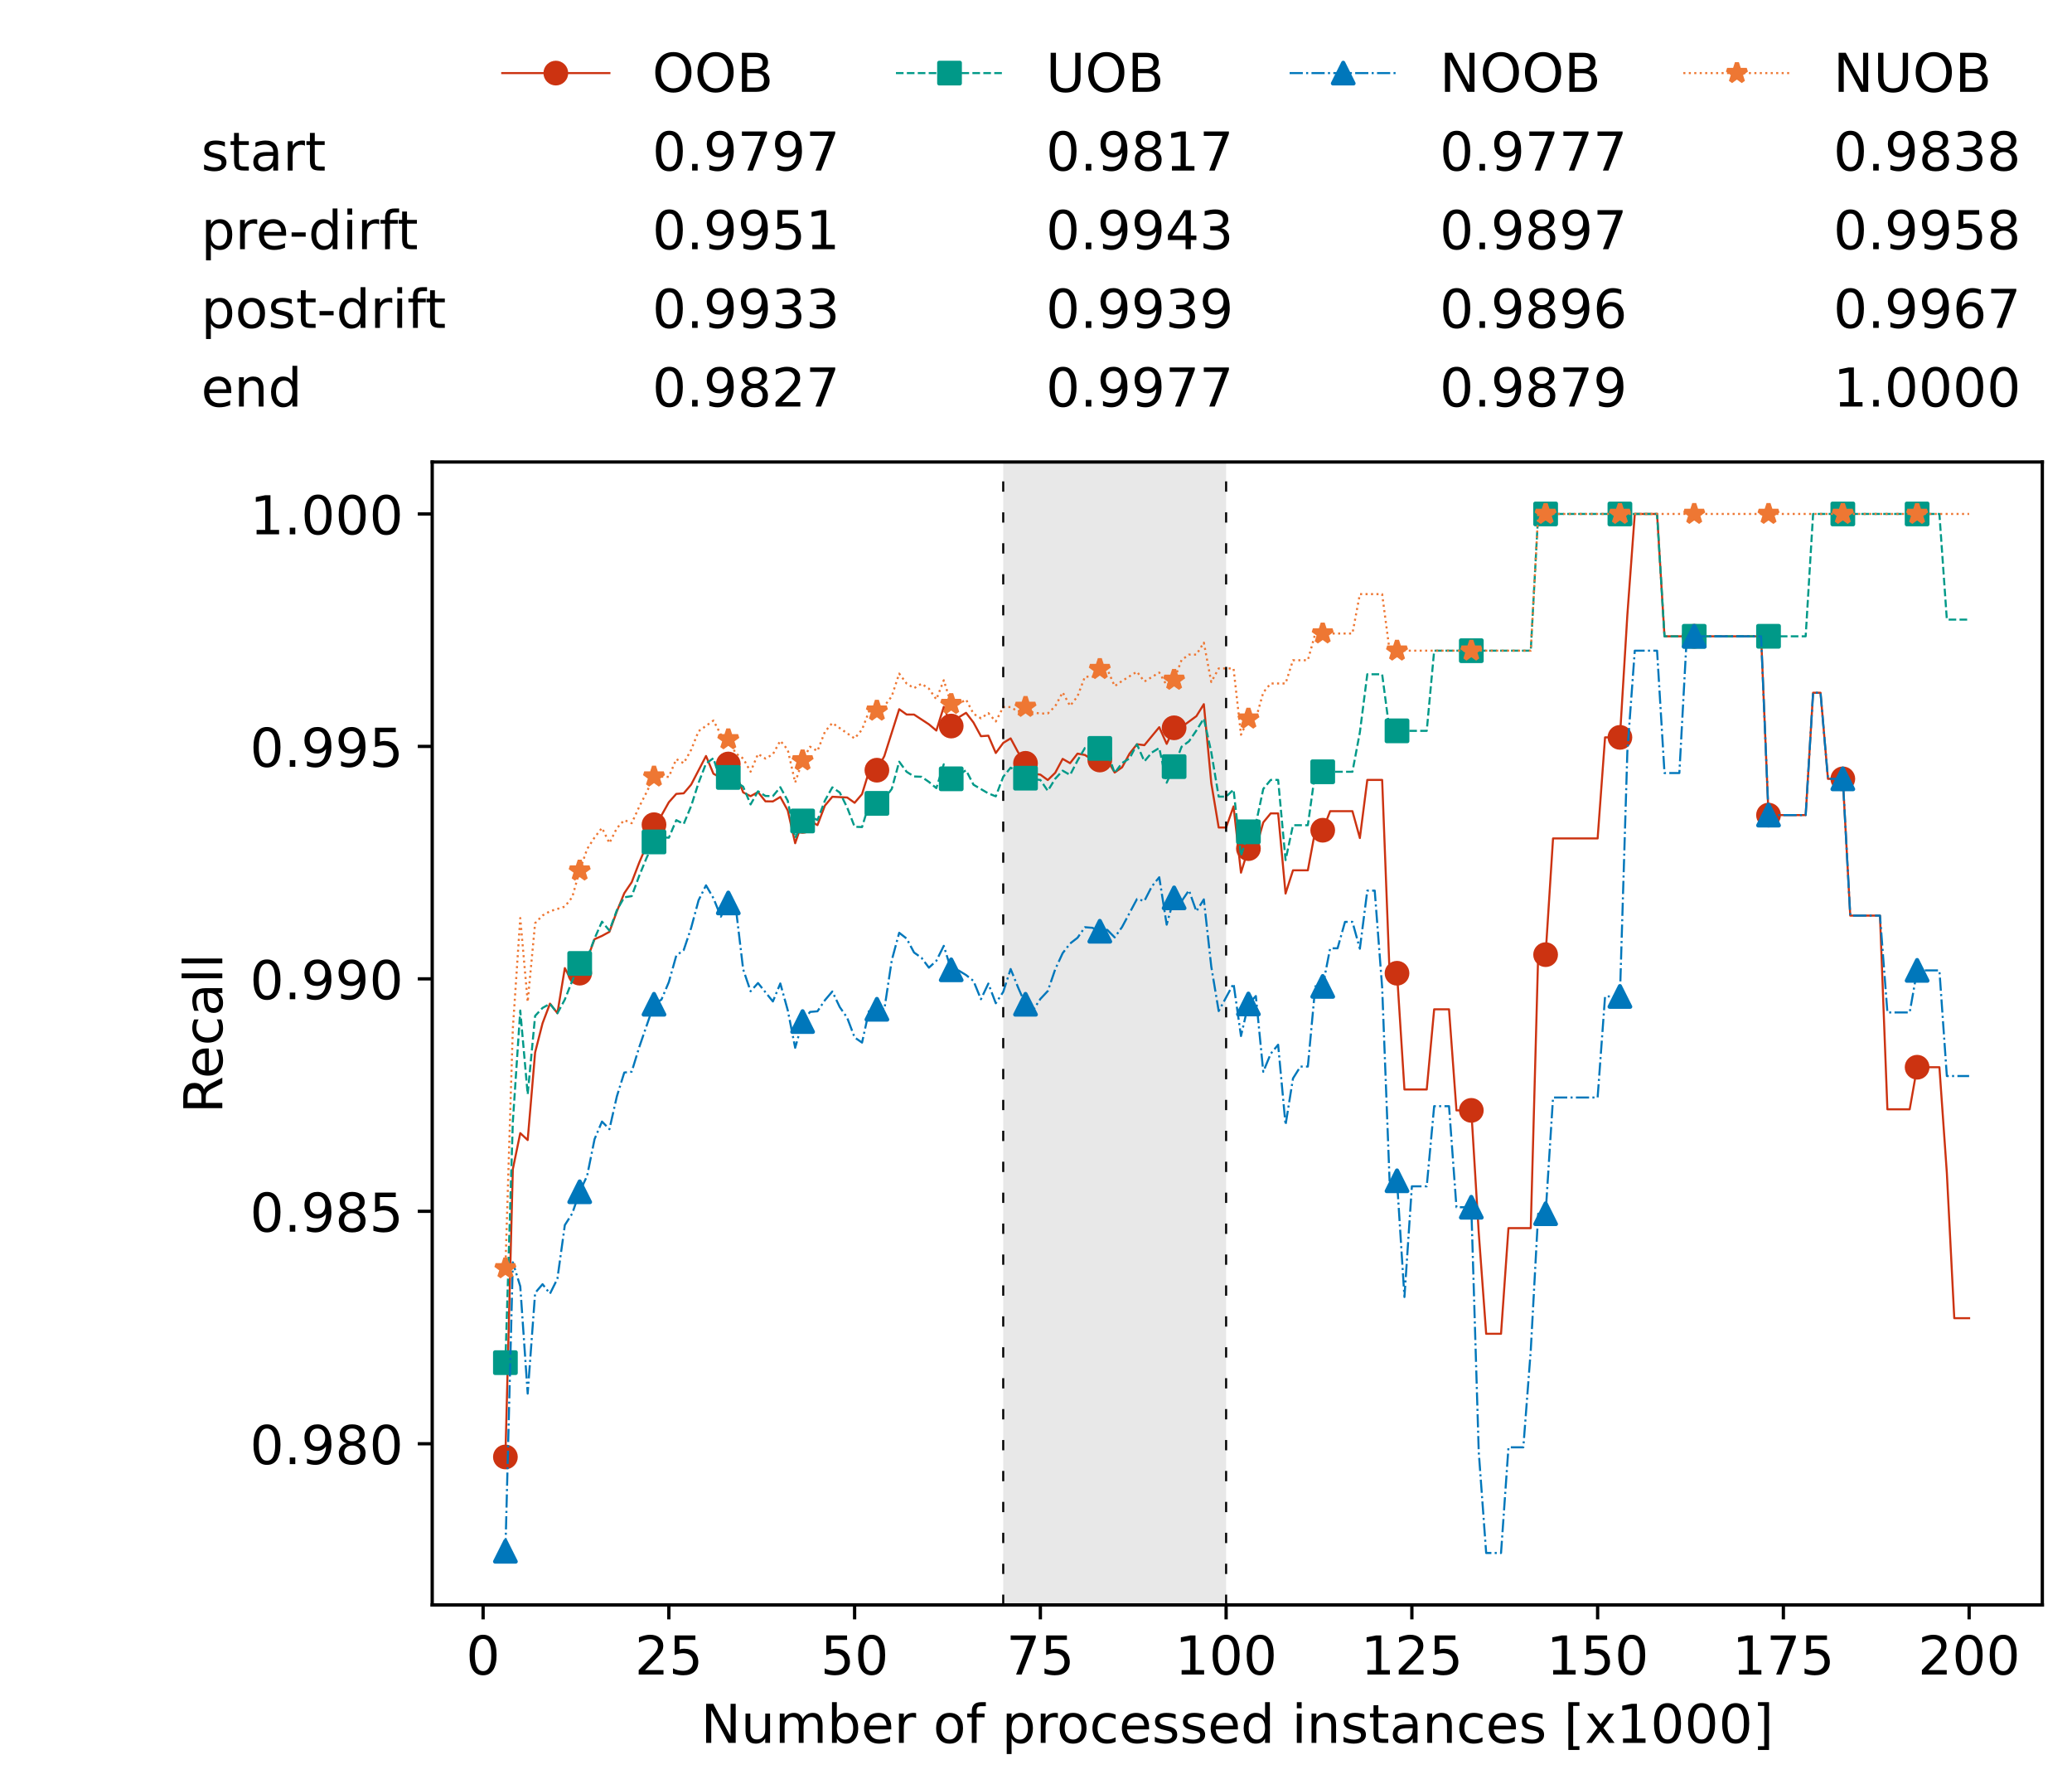 <?xml version="1.0" encoding="utf-8" standalone="no"?>
<!DOCTYPE svg PUBLIC "-//W3C//DTD SVG 1.1//EN"
  "http://www.w3.org/Graphics/SVG/1.1/DTD/svg11.dtd">
<!-- Created with matplotlib (https://matplotlib.org/) -->
<svg height="432.615pt" version="1.1" viewBox="0 0 502.65 432.615" width="502.65pt" xmlns="http://www.w3.org/2000/svg" xmlns:xlink="http://www.w3.org/1999/xlink">
 <defs>
  <style type="text/css">*{stroke-linecap:butt;stroke-linejoin:round;}</style>
 </defs>
 <g id="figure_1">
  <g id="patch_1">
   <path d="M 0 432.615 
L 502.65 432.615 
L 502.65 0 
L 0 0 
z
" style="fill:#ffffff;"/>
  </g>
  <g id="axes_1">
   <g id="patch_2">
    <path d="M 104.85 389.252 
L 495.45 389.252 
L 495.45 112.052 
L 104.85 112.052 
z
" style="fill:#ffffff;"/>
   </g>
   <g id="patch_3">
    <path clip-path="url(#pc7cfeba545)" d="M 297.446 389.252 
L 297.446 112.052 
L 243.372 112.052 
L 243.372 389.252 
z
" style="fill:#d3d3d3;opacity:0.5;"/>
   </g>
   <g id="matplotlib.axis_1">
    <g id="xtick_1">
     <g id="line2d_1">
      <defs>
       <path d="M 0 0 
L 0 3.5 
" id="m53d63ac9ac" style="stroke:#000000;stroke-width:0.8;"/>
      </defs>
      <g>
       <use style="stroke:#000000;stroke-width:0.8;" x="117.197" xlink:href="#m53d63ac9ac" y="389.252"/>
      </g>
     </g>
     <g id="text_1">
      <!-- 0 -->
      <g transform="translate(113.061 406.13)scale(0.13 -0.13)">
       <defs>
        <path d="M 31.781 66.406 
Q 24.172 66.406 20.328 58.906 
Q 16.5 51.422 16.5 36.375 
Q 16.5 21.391 20.328 13.891 
Q 24.172 6.391 31.781 6.391 
Q 39.453 6.391 43.281 13.891 
Q 47.125 21.391 47.125 36.375 
Q 47.125 51.422 43.281 58.906 
Q 39.453 66.406 31.781 66.406 
z
M 31.781 74.219 
Q 44.047 74.219 50.516 64.516 
Q 56.984 54.828 56.984 36.375 
Q 56.984 17.969 50.516 8.266 
Q 44.047 -1.422 31.781 -1.422 
Q 19.531 -1.422 13.062 8.266 
Q 6.594 17.969 6.594 36.375 
Q 6.594 54.828 13.062 64.516 
Q 19.531 74.219 31.781 74.219 
z
" id="DejaVuSans-48"/>
       </defs>
       <use xlink:href="#DejaVuSans-48"/>
      </g>
     </g>
    </g>
    <g id="xtick_2">
     <g id="line2d_2">
      <g>
       <use style="stroke:#000000;stroke-width:0.8;" x="162.259" xlink:href="#m53d63ac9ac" y="389.252"/>
      </g>
     </g>
     <g id="text_2">
      <!-- 25 -->
      <g transform="translate(153.988 406.13)scale(0.13 -0.13)">
       <defs>
        <path d="M 19.188 8.297 
L 53.609 8.297 
L 53.609 0 
L 7.328 0 
L 7.328 8.297 
Q 12.938 14.109 22.625 23.891 
Q 32.328 33.688 34.812 36.531 
Q 39.547 41.844 41.422 45.531 
Q 43.312 49.219 43.312 52.781 
Q 43.312 58.594 39.234 62.25 
Q 35.156 65.922 28.609 65.922 
Q 23.969 65.922 18.812 64.312 
Q 13.672 62.703 7.812 59.422 
L 7.812 69.391 
Q 13.766 71.781 18.938 73 
Q 24.125 74.219 28.422 74.219 
Q 39.75 74.219 46.484 68.547 
Q 53.219 62.891 53.219 53.422 
Q 53.219 48.922 51.531 44.891 
Q 49.859 40.875 45.406 35.406 
Q 44.188 33.984 37.641 27.219 
Q 31.109 20.453 19.188 8.297 
z
" id="DejaVuSans-50"/>
        <path d="M 10.797 72.906 
L 49.516 72.906 
L 49.516 64.594 
L 19.828 64.594 
L 19.828 46.734 
Q 21.969 47.469 24.109 47.828 
Q 26.266 48.188 28.422 48.188 
Q 40.625 48.188 47.75 41.5 
Q 54.891 34.812 54.891 23.391 
Q 54.891 11.625 47.562 5.094 
Q 40.234 -1.422 26.906 -1.422 
Q 22.312 -1.422 17.547 -0.641 
Q 12.797 0.141 7.719 1.703 
L 7.719 11.625 
Q 12.109 9.234 16.797 8.062 
Q 21.484 6.891 26.703 6.891 
Q 35.156 6.891 40.078 11.328 
Q 45.016 15.766 45.016 23.391 
Q 45.016 31 40.078 35.438 
Q 35.156 39.891 26.703 39.891 
Q 22.75 39.891 18.812 39.016 
Q 14.891 38.141 10.797 36.281 
z
" id="DejaVuSans-53"/>
       </defs>
       <use xlink:href="#DejaVuSans-50"/>
       <use x="63.623" xlink:href="#DejaVuSans-53"/>
      </g>
     </g>
    </g>
    <g id="xtick_3">
     <g id="line2d_3">
      <g>
       <use style="stroke:#000000;stroke-width:0.8;" x="207.322" xlink:href="#m53d63ac9ac" y="389.252"/>
      </g>
     </g>
     <g id="text_3">
      <!-- 50 -->
      <g transform="translate(199.05 406.13)scale(0.13 -0.13)">
       <use xlink:href="#DejaVuSans-53"/>
       <use x="63.623" xlink:href="#DejaVuSans-48"/>
      </g>
     </g>
    </g>
    <g id="xtick_4">
     <g id="line2d_4">
      <g>
       <use style="stroke:#000000;stroke-width:0.8;" x="252.384" xlink:href="#m53d63ac9ac" y="389.252"/>
      </g>
     </g>
     <g id="text_4">
      <!-- 75 -->
      <g transform="translate(244.113 406.13)scale(0.13 -0.13)">
       <defs>
        <path d="M 8.203 72.906 
L 55.078 72.906 
L 55.078 68.703 
L 28.609 0 
L 18.312 0 
L 43.219 64.594 
L 8.203 64.594 
z
" id="DejaVuSans-55"/>
       </defs>
       <use xlink:href="#DejaVuSans-55"/>
       <use x="63.623" xlink:href="#DejaVuSans-53"/>
      </g>
     </g>
    </g>
    <g id="xtick_5">
     <g id="line2d_5">
      <g>
       <use style="stroke:#000000;stroke-width:0.8;" x="297.446" xlink:href="#m53d63ac9ac" y="389.252"/>
      </g>
     </g>
     <g id="text_5">
      <!-- 100 -->
      <g transform="translate(285.039 406.13)scale(0.13 -0.13)">
       <defs>
        <path d="M 12.406 8.297 
L 28.516 8.297 
L 28.516 63.922 
L 10.984 60.406 
L 10.984 69.391 
L 28.422 72.906 
L 38.281 72.906 
L 38.281 8.297 
L 54.391 8.297 
L 54.391 0 
L 12.406 0 
z
" id="DejaVuSans-49"/>
       </defs>
       <use xlink:href="#DejaVuSans-49"/>
       <use x="63.623" xlink:href="#DejaVuSans-48"/>
       <use x="127.246" xlink:href="#DejaVuSans-48"/>
      </g>
     </g>
    </g>
    <g id="xtick_6">
     <g id="line2d_6">
      <g>
       <use style="stroke:#000000;stroke-width:0.8;" x="342.509" xlink:href="#m53d63ac9ac" y="389.252"/>
      </g>
     </g>
     <g id="text_6">
      <!-- 125 -->
      <g transform="translate(330.102 406.13)scale(0.13 -0.13)">
       <use xlink:href="#DejaVuSans-49"/>
       <use x="63.623" xlink:href="#DejaVuSans-50"/>
       <use x="127.246" xlink:href="#DejaVuSans-53"/>
      </g>
     </g>
    </g>
    <g id="xtick_7">
     <g id="line2d_7">
      <g>
       <use style="stroke:#000000;stroke-width:0.8;" x="387.571" xlink:href="#m53d63ac9ac" y="389.252"/>
      </g>
     </g>
     <g id="text_7">
      <!-- 150 -->
      <g transform="translate(375.164 406.13)scale(0.13 -0.13)">
       <use xlink:href="#DejaVuSans-49"/>
       <use x="63.623" xlink:href="#DejaVuSans-53"/>
       <use x="127.246" xlink:href="#DejaVuSans-48"/>
      </g>
     </g>
    </g>
    <g id="xtick_8">
     <g id="line2d_8">
      <g>
       <use style="stroke:#000000;stroke-width:0.8;" x="432.633" xlink:href="#m53d63ac9ac" y="389.252"/>
      </g>
     </g>
     <g id="text_8">
      <!-- 175 -->
      <g transform="translate(420.226 406.13)scale(0.13 -0.13)">
       <use xlink:href="#DejaVuSans-49"/>
       <use x="63.623" xlink:href="#DejaVuSans-55"/>
       <use x="127.246" xlink:href="#DejaVuSans-53"/>
      </g>
     </g>
    </g>
    <g id="xtick_9">
     <g id="line2d_9">
      <g>
       <use style="stroke:#000000;stroke-width:0.8;" x="477.695" xlink:href="#m53d63ac9ac" y="389.252"/>
      </g>
     </g>
     <g id="text_9">
      <!-- 200 -->
      <g transform="translate(465.289 406.13)scale(0.13 -0.13)">
       <use xlink:href="#DejaVuSans-50"/>
       <use x="63.623" xlink:href="#DejaVuSans-48"/>
       <use x="127.246" xlink:href="#DejaVuSans-48"/>
      </g>
     </g>
    </g>
    <g id="text_10">
     <!-- Number of processed instances [x1000] -->
     <g transform="translate(170.025 422.711)scale(0.13 -0.13)">
      <defs>
       <path d="M 9.812 72.906 
L 23.094 72.906 
L 55.422 11.922 
L 55.422 72.906 
L 64.984 72.906 
L 64.984 0 
L 51.703 0 
L 19.391 60.984 
L 19.391 0 
L 9.812 0 
z
" id="DejaVuSans-78"/>
       <path d="M 8.5 21.578 
L 8.5 54.688 
L 17.484 54.688 
L 17.484 21.922 
Q 17.484 14.156 20.5 10.266 
Q 23.531 6.391 29.594 6.391 
Q 36.859 6.391 41.078 11.031 
Q 45.312 15.672 45.312 23.688 
L 45.312 54.688 
L 54.297 54.688 
L 54.297 0 
L 45.312 0 
L 45.312 8.406 
Q 42.047 3.422 37.719 1 
Q 33.406 -1.422 27.688 -1.422 
Q 18.266 -1.422 13.375 4.438 
Q 8.5 10.297 8.5 21.578 
z
M 31.109 56 
z
" id="DejaVuSans-117"/>
       <path d="M 52 44.188 
Q 55.375 50.25 60.062 53.125 
Q 64.75 56 71.094 56 
Q 79.641 56 84.281 50.016 
Q 88.922 44.047 88.922 33.016 
L 88.922 0 
L 79.891 0 
L 79.891 32.719 
Q 79.891 40.578 77.094 44.375 
Q 74.312 48.188 68.609 48.188 
Q 61.625 48.188 57.562 43.547 
Q 53.516 38.922 53.516 30.906 
L 53.516 0 
L 44.484 0 
L 44.484 32.719 
Q 44.484 40.625 41.703 44.406 
Q 38.922 48.188 33.109 48.188 
Q 26.219 48.188 22.156 43.531 
Q 18.109 38.875 18.109 30.906 
L 18.109 0 
L 9.078 0 
L 9.078 54.688 
L 18.109 54.688 
L 18.109 46.188 
Q 21.188 51.219 25.484 53.609 
Q 29.781 56 35.688 56 
Q 41.656 56 45.828 52.969 
Q 50 49.953 52 44.188 
z
" id="DejaVuSans-109"/>
       <path d="M 48.688 27.297 
Q 48.688 37.203 44.609 42.844 
Q 40.531 48.484 33.406 48.484 
Q 26.266 48.484 22.188 42.844 
Q 18.109 37.203 18.109 27.297 
Q 18.109 17.391 22.188 11.75 
Q 26.266 6.109 33.406 6.109 
Q 40.531 6.109 44.609 11.75 
Q 48.688 17.391 48.688 27.297 
z
M 18.109 46.391 
Q 20.953 51.266 25.266 53.625 
Q 29.594 56 35.594 56 
Q 45.562 56 51.781 48.094 
Q 58.016 40.188 58.016 27.297 
Q 58.016 14.406 51.781 6.484 
Q 45.562 -1.422 35.594 -1.422 
Q 29.594 -1.422 25.266 0.953 
Q 20.953 3.328 18.109 8.203 
L 18.109 0 
L 9.078 0 
L 9.078 75.984 
L 18.109 75.984 
z
" id="DejaVuSans-98"/>
       <path d="M 56.203 29.594 
L 56.203 25.203 
L 14.891 25.203 
Q 15.484 15.922 20.484 11.062 
Q 25.484 6.203 34.422 6.203 
Q 39.594 6.203 44.453 7.469 
Q 49.312 8.734 54.109 11.281 
L 54.109 2.781 
Q 49.266 0.734 44.188 -0.344 
Q 39.109 -1.422 33.891 -1.422 
Q 20.797 -1.422 13.156 6.188 
Q 5.516 13.812 5.516 26.812 
Q 5.516 40.234 12.766 48.109 
Q 20.016 56 32.328 56 
Q 43.359 56 49.781 48.891 
Q 56.203 41.797 56.203 29.594 
z
M 47.219 32.234 
Q 47.125 39.594 43.094 43.984 
Q 39.062 48.391 32.422 48.391 
Q 24.906 48.391 20.391 44.141 
Q 15.875 39.891 15.188 32.172 
z
" id="DejaVuSans-101"/>
       <path d="M 41.109 46.297 
Q 39.594 47.172 37.812 47.578 
Q 36.031 48 33.891 48 
Q 26.266 48 22.188 43.047 
Q 18.109 38.094 18.109 28.812 
L 18.109 0 
L 9.078 0 
L 9.078 54.688 
L 18.109 54.688 
L 18.109 46.188 
Q 20.953 51.172 25.484 53.578 
Q 30.031 56 36.531 56 
Q 37.453 56 38.578 55.875 
Q 39.703 55.766 41.062 55.516 
z
" id="DejaVuSans-114"/>
       <path id="DejaVuSans-32"/>
       <path d="M 30.609 48.391 
Q 23.391 48.391 19.188 42.75 
Q 14.984 37.109 14.984 27.297 
Q 14.984 17.484 19.156 11.844 
Q 23.344 6.203 30.609 6.203 
Q 37.797 6.203 41.984 11.859 
Q 46.188 17.531 46.188 27.297 
Q 46.188 37.016 41.984 42.703 
Q 37.797 48.391 30.609 48.391 
z
M 30.609 56 
Q 42.328 56 49.016 48.375 
Q 55.719 40.766 55.719 27.297 
Q 55.719 13.875 49.016 6.219 
Q 42.328 -1.422 30.609 -1.422 
Q 18.844 -1.422 12.172 6.219 
Q 5.516 13.875 5.516 27.297 
Q 5.516 40.766 12.172 48.375 
Q 18.844 56 30.609 56 
z
" id="DejaVuSans-111"/>
       <path d="M 37.109 75.984 
L 37.109 68.5 
L 28.516 68.5 
Q 23.688 68.5 21.797 66.547 
Q 19.922 64.594 19.922 59.516 
L 19.922 54.688 
L 34.719 54.688 
L 34.719 47.703 
L 19.922 47.703 
L 19.922 0 
L 10.891 0 
L 10.891 47.703 
L 2.297 47.703 
L 2.297 54.688 
L 10.891 54.688 
L 10.891 58.5 
Q 10.891 67.625 15.141 71.797 
Q 19.391 75.984 28.609 75.984 
z
" id="DejaVuSans-102"/>
       <path d="M 18.109 8.203 
L 18.109 -20.797 
L 9.078 -20.797 
L 9.078 54.688 
L 18.109 54.688 
L 18.109 46.391 
Q 20.953 51.266 25.266 53.625 
Q 29.594 56 35.594 56 
Q 45.562 56 51.781 48.094 
Q 58.016 40.188 58.016 27.297 
Q 58.016 14.406 51.781 6.484 
Q 45.562 -1.422 35.594 -1.422 
Q 29.594 -1.422 25.266 0.953 
Q 20.953 3.328 18.109 8.203 
z
M 48.688 27.297 
Q 48.688 37.203 44.609 42.844 
Q 40.531 48.484 33.406 48.484 
Q 26.266 48.484 22.188 42.844 
Q 18.109 37.203 18.109 27.297 
Q 18.109 17.391 22.188 11.75 
Q 26.266 6.109 33.406 6.109 
Q 40.531 6.109 44.609 11.75 
Q 48.688 17.391 48.688 27.297 
z
" id="DejaVuSans-112"/>
       <path d="M 48.781 52.594 
L 48.781 44.188 
Q 44.969 46.297 41.141 47.344 
Q 37.312 48.391 33.406 48.391 
Q 24.656 48.391 19.812 42.844 
Q 14.984 37.312 14.984 27.297 
Q 14.984 17.281 19.812 11.734 
Q 24.656 6.203 33.406 6.203 
Q 37.312 6.203 41.141 7.25 
Q 44.969 8.297 48.781 10.406 
L 48.781 2.094 
Q 45.016 0.344 40.984 -0.531 
Q 36.969 -1.422 32.422 -1.422 
Q 20.062 -1.422 12.781 6.344 
Q 5.516 14.109 5.516 27.297 
Q 5.516 40.672 12.859 48.328 
Q 20.219 56 33.016 56 
Q 37.156 56 41.109 55.141 
Q 45.062 54.297 48.781 52.594 
z
" id="DejaVuSans-99"/>
       <path d="M 44.281 53.078 
L 44.281 44.578 
Q 40.484 46.531 36.375 47.5 
Q 32.281 48.484 27.875 48.484 
Q 21.188 48.484 17.844 46.438 
Q 14.5 44.391 14.5 40.281 
Q 14.5 37.156 16.891 35.375 
Q 19.281 33.594 26.516 31.984 
L 29.594 31.297 
Q 39.156 29.25 43.188 25.516 
Q 47.219 21.781 47.219 15.094 
Q 47.219 7.469 41.188 3.016 
Q 35.156 -1.422 24.609 -1.422 
Q 20.219 -1.422 15.453 -0.562 
Q 10.688 0.297 5.422 2 
L 5.422 11.281 
Q 10.406 8.688 15.234 7.391 
Q 20.062 6.109 24.812 6.109 
Q 31.156 6.109 34.562 8.281 
Q 37.984 10.453 37.984 14.406 
Q 37.984 18.062 35.516 20.016 
Q 33.062 21.969 24.703 23.781 
L 21.578 24.516 
Q 13.234 26.266 9.516 29.906 
Q 5.812 33.547 5.812 39.891 
Q 5.812 47.609 11.281 51.797 
Q 16.75 56 26.812 56 
Q 31.781 56 36.172 55.266 
Q 40.578 54.547 44.281 53.078 
z
" id="DejaVuSans-115"/>
       <path d="M 45.406 46.391 
L 45.406 75.984 
L 54.391 75.984 
L 54.391 0 
L 45.406 0 
L 45.406 8.203 
Q 42.578 3.328 38.25 0.953 
Q 33.938 -1.422 27.875 -1.422 
Q 17.969 -1.422 11.734 6.484 
Q 5.516 14.406 5.516 27.297 
Q 5.516 40.188 11.734 48.094 
Q 17.969 56 27.875 56 
Q 33.938 56 38.25 53.625 
Q 42.578 51.266 45.406 46.391 
z
M 14.797 27.297 
Q 14.797 17.391 18.875 11.75 
Q 22.953 6.109 30.078 6.109 
Q 37.203 6.109 41.297 11.75 
Q 45.406 17.391 45.406 27.297 
Q 45.406 37.203 41.297 42.844 
Q 37.203 48.484 30.078 48.484 
Q 22.953 48.484 18.875 42.844 
Q 14.797 37.203 14.797 27.297 
z
" id="DejaVuSans-100"/>
       <path d="M 9.422 54.688 
L 18.406 54.688 
L 18.406 0 
L 9.422 0 
z
M 9.422 75.984 
L 18.406 75.984 
L 18.406 64.594 
L 9.422 64.594 
z
" id="DejaVuSans-105"/>
       <path d="M 54.891 33.016 
L 54.891 0 
L 45.906 0 
L 45.906 32.719 
Q 45.906 40.484 42.875 44.328 
Q 39.844 48.188 33.797 48.188 
Q 26.516 48.188 22.312 43.547 
Q 18.109 38.922 18.109 30.906 
L 18.109 0 
L 9.078 0 
L 9.078 54.688 
L 18.109 54.688 
L 18.109 46.188 
Q 21.344 51.125 25.703 53.562 
Q 30.078 56 35.797 56 
Q 45.219 56 50.047 50.172 
Q 54.891 44.344 54.891 33.016 
z
" id="DejaVuSans-110"/>
       <path d="M 18.312 70.219 
L 18.312 54.688 
L 36.812 54.688 
L 36.812 47.703 
L 18.312 47.703 
L 18.312 18.016 
Q 18.312 11.328 20.141 9.422 
Q 21.969 7.516 27.594 7.516 
L 36.812 7.516 
L 36.812 0 
L 27.594 0 
Q 17.188 0 13.234 3.875 
Q 9.281 7.766 9.281 18.016 
L 9.281 47.703 
L 2.688 47.703 
L 2.688 54.688 
L 9.281 54.688 
L 9.281 70.219 
z
" id="DejaVuSans-116"/>
       <path d="M 34.281 27.484 
Q 23.391 27.484 19.188 25 
Q 14.984 22.516 14.984 16.5 
Q 14.984 11.719 18.141 8.906 
Q 21.297 6.109 26.703 6.109 
Q 34.188 6.109 38.703 11.406 
Q 43.219 16.703 43.219 25.484 
L 43.219 27.484 
z
M 52.203 31.203 
L 52.203 0 
L 43.219 0 
L 43.219 8.297 
Q 40.141 3.328 35.547 0.953 
Q 30.953 -1.422 24.312 -1.422 
Q 15.922 -1.422 10.953 3.297 
Q 6 8.016 6 15.922 
Q 6 25.141 12.172 29.828 
Q 18.359 34.516 30.609 34.516 
L 43.219 34.516 
L 43.219 35.406 
Q 43.219 41.609 39.141 45 
Q 35.062 48.391 27.688 48.391 
Q 23 48.391 18.547 47.266 
Q 14.109 46.141 10.016 43.891 
L 10.016 52.203 
Q 14.938 54.109 19.578 55.047 
Q 24.219 56 28.609 56 
Q 40.484 56 46.344 49.844 
Q 52.203 43.703 52.203 31.203 
z
" id="DejaVuSans-97"/>
       <path d="M 8.594 75.984 
L 29.297 75.984 
L 29.297 69 
L 17.578 69 
L 17.578 -6.203 
L 29.297 -6.203 
L 29.297 -13.188 
L 8.594 -13.188 
z
" id="DejaVuSans-91"/>
       <path d="M 54.891 54.688 
L 35.109 28.078 
L 55.906 0 
L 45.312 0 
L 29.391 21.484 
L 13.484 0 
L 2.875 0 
L 24.125 28.609 
L 4.688 54.688 
L 15.281 54.688 
L 29.781 35.203 
L 44.281 54.688 
z
" id="DejaVuSans-120"/>
       <path d="M 30.422 75.984 
L 30.422 -13.188 
L 9.719 -13.188 
L 9.719 -6.203 
L 21.391 -6.203 
L 21.391 69 
L 9.719 69 
L 9.719 75.984 
z
" id="DejaVuSans-93"/>
      </defs>
      <use xlink:href="#DejaVuSans-78"/>
      <use x="74.805" xlink:href="#DejaVuSans-117"/>
      <use x="138.184" xlink:href="#DejaVuSans-109"/>
      <use x="235.596" xlink:href="#DejaVuSans-98"/>
      <use x="299.072" xlink:href="#DejaVuSans-101"/>
      <use x="360.596" xlink:href="#DejaVuSans-114"/>
      <use x="401.709" xlink:href="#DejaVuSans-32"/>
      <use x="433.496" xlink:href="#DejaVuSans-111"/>
      <use x="494.678" xlink:href="#DejaVuSans-102"/>
      <use x="529.883" xlink:href="#DejaVuSans-32"/>
      <use x="561.67" xlink:href="#DejaVuSans-112"/>
      <use x="625.146" xlink:href="#DejaVuSans-114"/>
      <use x="664.01" xlink:href="#DejaVuSans-111"/>
      <use x="725.191" xlink:href="#DejaVuSans-99"/>
      <use x="780.172" xlink:href="#DejaVuSans-101"/>
      <use x="841.695" xlink:href="#DejaVuSans-115"/>
      <use x="893.795" xlink:href="#DejaVuSans-115"/>
      <use x="945.895" xlink:href="#DejaVuSans-101"/>
      <use x="1007.418" xlink:href="#DejaVuSans-100"/>
      <use x="1070.895" xlink:href="#DejaVuSans-32"/>
      <use x="1102.682" xlink:href="#DejaVuSans-105"/>
      <use x="1130.465" xlink:href="#DejaVuSans-110"/>
      <use x="1193.844" xlink:href="#DejaVuSans-115"/>
      <use x="1245.943" xlink:href="#DejaVuSans-116"/>
      <use x="1285.152" xlink:href="#DejaVuSans-97"/>
      <use x="1346.432" xlink:href="#DejaVuSans-110"/>
      <use x="1409.811" xlink:href="#DejaVuSans-99"/>
      <use x="1464.791" xlink:href="#DejaVuSans-101"/>
      <use x="1526.314" xlink:href="#DejaVuSans-115"/>
      <use x="1578.414" xlink:href="#DejaVuSans-32"/>
      <use x="1610.201" xlink:href="#DejaVuSans-91"/>
      <use x="1649.215" xlink:href="#DejaVuSans-120"/>
      <use x="1708.395" xlink:href="#DejaVuSans-49"/>
      <use x="1772.018" xlink:href="#DejaVuSans-48"/>
      <use x="1835.641" xlink:href="#DejaVuSans-48"/>
      <use x="1899.264" xlink:href="#DejaVuSans-48"/>
      <use x="1962.887" xlink:href="#DejaVuSans-93"/>
     </g>
    </g>
   </g>
   <g id="matplotlib.axis_2">
    <g id="ytick_1">
     <g id="line2d_10">
      <defs>
       <path d="M 0 0 
L -3.5 0 
" id="mf4877d6672" style="stroke:#000000;stroke-width:0.8;"/>
      </defs>
      <g>
       <use style="stroke:#000000;stroke-width:0.8;" x="104.85" xlink:href="#mf4877d6672" y="350.161"/>
      </g>
     </g>
     <g id="text_11">
      <!-- 0.980 -->
      <g transform="translate(60.633 355.1)scale(0.13 -0.13)">
       <defs>
        <path d="M 10.688 12.406 
L 21 12.406 
L 21 0 
L 10.688 0 
z
" id="DejaVuSans-46"/>
        <path d="M 10.984 1.516 
L 10.984 10.5 
Q 14.703 8.734 18.5 7.812 
Q 22.312 6.891 25.984 6.891 
Q 35.75 6.891 40.891 13.453 
Q 46.047 20.016 46.781 33.406 
Q 43.953 29.203 39.594 26.953 
Q 35.25 24.703 29.984 24.703 
Q 19.047 24.703 12.672 31.312 
Q 6.297 37.938 6.297 49.422 
Q 6.297 60.641 12.938 67.422 
Q 19.578 74.219 30.609 74.219 
Q 43.266 74.219 49.922 64.516 
Q 56.594 54.828 56.594 36.375 
Q 56.594 19.141 48.406 8.859 
Q 40.234 -1.422 26.422 -1.422 
Q 22.703 -1.422 18.891 -0.688 
Q 15.094 0.047 10.984 1.516 
z
M 30.609 32.422 
Q 37.25 32.422 41.125 36.953 
Q 45.016 41.5 45.016 49.422 
Q 45.016 57.281 41.125 61.844 
Q 37.25 66.406 30.609 66.406 
Q 23.969 66.406 20.094 61.844 
Q 16.219 57.281 16.219 49.422 
Q 16.219 41.5 20.094 36.953 
Q 23.969 32.422 30.609 32.422 
z
" id="DejaVuSans-57"/>
        <path d="M 31.781 34.625 
Q 24.75 34.625 20.719 30.859 
Q 16.703 27.094 16.703 20.516 
Q 16.703 13.922 20.719 10.156 
Q 24.75 6.391 31.781 6.391 
Q 38.812 6.391 42.859 10.172 
Q 46.922 13.969 46.922 20.516 
Q 46.922 27.094 42.891 30.859 
Q 38.875 34.625 31.781 34.625 
z
M 21.922 38.812 
Q 15.578 40.375 12.031 44.719 
Q 8.5 49.078 8.5 55.328 
Q 8.5 64.062 14.719 69.141 
Q 20.953 74.219 31.781 74.219 
Q 42.672 74.219 48.875 69.141 
Q 55.078 64.062 55.078 55.328 
Q 55.078 49.078 51.531 44.719 
Q 48 40.375 41.703 38.812 
Q 48.828 37.156 52.797 32.312 
Q 56.781 27.484 56.781 20.516 
Q 56.781 9.906 50.312 4.234 
Q 43.844 -1.422 31.781 -1.422 
Q 19.734 -1.422 13.25 4.234 
Q 6.781 9.906 6.781 20.516 
Q 6.781 27.484 10.781 32.312 
Q 14.797 37.156 21.922 38.812 
z
M 18.312 54.391 
Q 18.312 48.734 21.844 45.562 
Q 25.391 42.391 31.781 42.391 
Q 38.141 42.391 41.719 45.562 
Q 45.312 48.734 45.312 54.391 
Q 45.312 60.062 41.719 63.234 
Q 38.141 66.406 31.781 66.406 
Q 25.391 66.406 21.844 63.234 
Q 18.312 60.062 18.312 54.391 
z
" id="DejaVuSans-56"/>
       </defs>
       <use xlink:href="#DejaVuSans-48"/>
       <use x="63.623" xlink:href="#DejaVuSans-46"/>
       <use x="95.41" xlink:href="#DejaVuSans-57"/>
       <use x="159.033" xlink:href="#DejaVuSans-56"/>
       <use x="222.656" xlink:href="#DejaVuSans-48"/>
      </g>
     </g>
    </g>
    <g id="ytick_2">
     <g id="line2d_11">
      <g>
       <use style="stroke:#000000;stroke-width:0.8;" x="104.85" xlink:href="#mf4877d6672" y="293.784"/>
      </g>
     </g>
     <g id="text_12">
      <!-- 0.985 -->
      <g transform="translate(60.633 298.723)scale(0.13 -0.13)">
       <use xlink:href="#DejaVuSans-48"/>
       <use x="63.623" xlink:href="#DejaVuSans-46"/>
       <use x="95.41" xlink:href="#DejaVuSans-57"/>
       <use x="159.033" xlink:href="#DejaVuSans-56"/>
       <use x="222.656" xlink:href="#DejaVuSans-53"/>
      </g>
     </g>
    </g>
    <g id="ytick_3">
     <g id="line2d_12">
      <g>
       <use style="stroke:#000000;stroke-width:0.8;" x="104.85" xlink:href="#mf4877d6672" y="237.407"/>
      </g>
     </g>
     <g id="text_13">
      <!-- 0.990 -->
      <g transform="translate(60.633 242.346)scale(0.13 -0.13)">
       <use xlink:href="#DejaVuSans-48"/>
       <use x="63.623" xlink:href="#DejaVuSans-46"/>
       <use x="95.41" xlink:href="#DejaVuSans-57"/>
       <use x="159.033" xlink:href="#DejaVuSans-57"/>
       <use x="222.656" xlink:href="#DejaVuSans-48"/>
      </g>
     </g>
    </g>
    <g id="ytick_4">
     <g id="line2d_13">
      <g>
       <use style="stroke:#000000;stroke-width:0.8;" x="104.85" xlink:href="#mf4877d6672" y="181.029"/>
      </g>
     </g>
     <g id="text_14">
      <!-- 0.995 -->
      <g transform="translate(60.633 185.968)scale(0.13 -0.13)">
       <use xlink:href="#DejaVuSans-48"/>
       <use x="63.623" xlink:href="#DejaVuSans-46"/>
       <use x="95.41" xlink:href="#DejaVuSans-57"/>
       <use x="159.033" xlink:href="#DejaVuSans-57"/>
       <use x="222.656" xlink:href="#DejaVuSans-53"/>
      </g>
     </g>
    </g>
    <g id="ytick_5">
     <g id="line2d_14">
      <g>
       <use style="stroke:#000000;stroke-width:0.8;" x="104.85" xlink:href="#mf4877d6672" y="124.652"/>
      </g>
     </g>
     <g id="text_15">
      <!-- 1.000 -->
      <g transform="translate(60.633 129.591)scale(0.13 -0.13)">
       <use xlink:href="#DejaVuSans-49"/>
       <use x="63.623" xlink:href="#DejaVuSans-46"/>
       <use x="95.41" xlink:href="#DejaVuSans-48"/>
       <use x="159.033" xlink:href="#DejaVuSans-48"/>
       <use x="222.656" xlink:href="#DejaVuSans-48"/>
      </g>
     </g>
    </g>
    <g id="text_16">
     <!-- Recall -->
     <g transform="translate(53.93 270.044)rotate(-90)scale(0.13 -0.13)">
      <defs>
       <path d="M 44.391 34.188 
Q 47.562 33.109 50.562 29.594 
Q 53.562 26.078 56.594 19.922 
L 66.609 0 
L 56 0 
L 46.688 18.703 
Q 43.062 26.031 39.672 28.422 
Q 36.281 30.812 30.422 30.812 
L 19.672 30.812 
L 19.672 0 
L 9.812 0 
L 9.812 72.906 
L 32.078 72.906 
Q 44.578 72.906 50.734 67.672 
Q 56.891 62.453 56.891 51.906 
Q 56.891 45.016 53.688 40.469 
Q 50.484 35.938 44.391 34.188 
z
M 19.672 64.797 
L 19.672 38.922 
L 32.078 38.922 
Q 39.203 38.922 42.844 42.219 
Q 46.484 45.516 46.484 51.906 
Q 46.484 58.297 42.844 61.547 
Q 39.203 64.797 32.078 64.797 
z
" id="DejaVuSans-82"/>
       <path d="M 9.422 75.984 
L 18.406 75.984 
L 18.406 0 
L 9.422 0 
z
" id="DejaVuSans-108"/>
      </defs>
      <use xlink:href="#DejaVuSans-82"/>
      <use x="64.982" xlink:href="#DejaVuSans-101"/>
      <use x="126.506" xlink:href="#DejaVuSans-99"/>
      <use x="181.486" xlink:href="#DejaVuSans-97"/>
      <use x="242.766" xlink:href="#DejaVuSans-108"/>
      <use x="270.549" xlink:href="#DejaVuSans-108"/>
     </g>
    </g>
   </g>
   <g id="line2d_15"/>
   <g id="line2d_16"/>
   <g id="line2d_17"/>
   <g id="line2d_18"/>
   <g id="line2d_19"/>
   <g id="line2d_20">
    <path clip-path="url(#pc7cfeba545)" d="M 122.605 353.363 
L 124.407 283.575 
L 126.21 274.818 
L 128.012 276.505 
L 129.815 255.264 
L 131.617 248.177 
L 133.419 243.417 
L 135.222 245.725 
L 137.024 234.803 
L 138.827 238.213 
L 140.629 236.024 
L 142.432 232.641 
L 144.234 227.789 
L 146.037 226.984 
L 147.839 226 
L 149.642 221.047 
L 151.444 216.633 
L 153.247 213.965 
L 155.049 209.265 
L 156.852 205.034 
L 158.654 200.017 
L 160.457 197.78 
L 162.259 194.564 
L 164.062 192.543 
L 165.864 192.404 
L 167.667 190.291 
L 171.272 183.354 
L 173.074 187.657 
L 174.877 188.632 
L 176.679 185.294 
L 178.482 187.485 
L 180.284 192.185 
L 182.087 193.098 
L 183.889 192.102 
L 185.692 194.352 
L 187.494 194.373 
L 189.297 193.289 
L 191.099 196.567 
L 192.902 204.507 
L 194.704 199.221 
L 196.507 199.105 
L 198.309 200.118 
L 200.112 195.389 
L 201.914 193.245 
L 205.519 193.417 
L 207.322 194.707 
L 209.124 192.601 
L 210.927 186.729 
L 212.729 186.797 
L 214.532 183.373 
L 218.137 172.01 
L 219.939 173.296 
L 221.742 173.31 
L 225.347 175.673 
L 227.149 177.183 
L 228.952 171.436 
L 230.754 176.093 
L 232.557 173.989 
L 234.359 172.881 
L 236.162 175.238 
L 237.964 178.555 
L 239.767 178.428 
L 241.569 182.629 
L 243.372 180.186 
L 245.174 179.083 
L 246.976 182.44 
L 250.581 187.634 
L 252.384 187.873 
L 254.186 189.187 
L 255.989 187.424 
L 257.791 184.055 
L 259.594 185.091 
L 261.396 182.776 
L 263.199 183.114 
L 265.001 184.286 
L 268.606 184.33 
L 270.409 187.365 
L 272.211 186.099 
L 274.014 182.782 
L 275.816 180.504 
L 277.619 180.732 
L 281.224 176.367 
L 283.026 180.416 
L 284.829 176.519 
L 286.631 176.332 
L 290.236 173.691 
L 292.039 170.785 
L 293.841 189.896 
L 295.644 200.703 
L 297.446 200.703 
L 299.249 195.578 
L 301.051 211.652 
L 302.854 205.82 
L 304.656 205.82 
L 306.459 199.462 
L 308.261 197.277 
L 310.064 197.277 
L 311.866 216.717 
L 313.669 211.079 
L 317.274 211.079 
L 319.076 201.359 
L 320.879 201.359 
L 322.681 196.738 
L 328.089 196.738 
L 329.891 203.253 
L 331.694 189.159 
L 335.299 189.159 
L 337.101 236.045 
L 338.904 236.045 
L 340.706 264.233 
L 346.114 264.233 
L 347.916 244.793 
L 351.521 244.793 
L 353.324 269.305 
L 356.928 269.305 
L 358.731 298.977 
L 360.533 323.489 
L 364.138 323.489 
L 365.941 297.863 
L 371.348 297.863 
L 373.151 231.537 
L 374.953 231.537 
L 376.756 203.348 
L 387.571 203.348 
L 389.373 178.836 
L 392.978 178.836 
L 394.781 149.164 
L 396.583 124.652 
L 401.991 124.652 
L 403.793 154.324 
L 427.226 154.324 
L 429.028 197.691 
L 438.041 197.691 
L 439.843 168.019 
L 441.646 168.019 
L 443.448 188.9 
L 447.053 188.9 
L 448.856 222.063 
L 456.066 222.063 
L 457.868 269.044 
L 463.276 269.044 
L 465.078 258.84 
L 470.485 258.84 
L 472.288 284.466 
L 474.09 319.702 
L 477.695 319.702 
L 477.695 319.702 
" style="fill:none;stroke:#cc3311;stroke-linecap:square;stroke-width:0.5;"/>
    <defs>
     <path d="M 0 2.5 
C 0.663 2.5 1.299 2.237 1.768 1.768 
C 2.237 1.299 2.5 0.663 2.5 0 
C 2.5 -0.663 2.237 -1.299 1.768 -1.768 
C 1.299 -2.237 0.663 -2.5 0 -2.5 
C -0.663 -2.5 -1.299 -2.237 -1.768 -1.768 
C -2.237 -1.299 -2.5 -0.663 -2.5 0 
C -2.5 0.663 -2.237 1.299 -1.768 1.768 
C -1.299 2.237 -0.663 2.5 0 2.5 
z
" id="ma7f8c1538c" style="stroke:#cc3311;"/>
    </defs>
    <g clip-path="url(#pc7cfeba545)">
     <use style="fill:#cc3311;stroke:#cc3311;" x="122.605" xlink:href="#ma7f8c1538c" y="353.363"/>
     <use style="fill:#cc3311;stroke:#cc3311;" x="140.629" xlink:href="#ma7f8c1538c" y="236.024"/>
     <use style="fill:#cc3311;stroke:#cc3311;" x="158.654" xlink:href="#ma7f8c1538c" y="200.017"/>
     <use style="fill:#cc3311;stroke:#cc3311;" x="176.679" xlink:href="#ma7f8c1538c" y="185.294"/>
     <use style="fill:#cc3311;stroke:#cc3311;" x="194.704" xlink:href="#ma7f8c1538c" y="199.221"/>
     <use style="fill:#cc3311;stroke:#cc3311;" x="212.729" xlink:href="#ma7f8c1538c" y="186.797"/>
     <use style="fill:#cc3311;stroke:#cc3311;" x="230.754" xlink:href="#ma7f8c1538c" y="176.093"/>
     <use style="fill:#cc3311;stroke:#cc3311;" x="248.779" xlink:href="#ma7f8c1538c" y="185.132"/>
     <use style="fill:#cc3311;stroke:#cc3311;" x="266.804" xlink:href="#ma7f8c1538c" y="184.33"/>
     <use style="fill:#cc3311;stroke:#cc3311;" x="284.829" xlink:href="#ma7f8c1538c" y="176.519"/>
     <use style="fill:#cc3311;stroke:#cc3311;" x="302.854" xlink:href="#ma7f8c1538c" y="205.82"/>
     <use style="fill:#cc3311;stroke:#cc3311;" x="320.879" xlink:href="#ma7f8c1538c" y="201.359"/>
     <use style="fill:#cc3311;stroke:#cc3311;" x="338.904" xlink:href="#ma7f8c1538c" y="236.045"/>
     <use style="fill:#cc3311;stroke:#cc3311;" x="356.928" xlink:href="#ma7f8c1538c" y="269.305"/>
     <use style="fill:#cc3311;stroke:#cc3311;" x="374.953" xlink:href="#ma7f8c1538c" y="231.537"/>
     <use style="fill:#cc3311;stroke:#cc3311;" x="392.978" xlink:href="#ma7f8c1538c" y="178.836"/>
     <use style="fill:#cc3311;stroke:#cc3311;" x="411.003" xlink:href="#ma7f8c1538c" y="154.324"/>
     <use style="fill:#cc3311;stroke:#cc3311;" x="429.028" xlink:href="#ma7f8c1538c" y="197.691"/>
     <use style="fill:#cc3311;stroke:#cc3311;" x="447.053" xlink:href="#ma7f8c1538c" y="188.9"/>
     <use style="fill:#cc3311;stroke:#cc3311;" x="465.078" xlink:href="#ma7f8c1538c" y="258.84"/>
    </g>
   </g>
   <g id="line2d_21"/>
   <g id="line2d_22"/>
   <g id="line2d_23"/>
   <g id="line2d_24"/>
   <g id="line2d_25">
    <path clip-path="url(#pc7cfeba545)" d="M 122.605 330.492 
L 124.407 272.139 
L 126.21 245.085 
L 128.012 265.414 
L 129.815 246.391 
L 131.617 244.454 
L 133.419 243.447 
L 135.222 245.751 
L 137.024 242.419 
L 138.827 237.855 
L 140.629 233.665 
L 142.432 232.444 
L 144.234 227.608 
L 146.037 223.534 
L 147.839 225.7 
L 149.642 220.766 
L 151.444 217.625 
L 153.247 217.344 
L 155.049 212.465 
L 156.852 208.075 
L 158.654 204.201 
L 160.457 203.074 
L 162.259 203.174 
L 164.062 198.911 
L 165.864 199.844 
L 167.667 195.484 
L 169.469 189.847 
L 171.272 185.175 
L 173.074 183.884 
L 174.877 189.635 
L 176.679 188.553 
L 178.482 189.564 
L 180.284 190.791 
L 182.087 195.101 
L 183.889 191.916 
L 185.692 193.047 
L 187.494 193.089 
L 189.297 190.921 
L 191.099 194.199 
L 192.902 203.274 
L 194.704 199.119 
L 196.507 197.893 
L 198.309 198.907 
L 200.112 194.178 
L 201.914 190.962 
L 203.717 192.22 
L 205.519 195.85 
L 207.322 200.522 
L 209.124 200.593 
L 210.927 194.708 
L 212.729 194.844 
L 214.532 193.727 
L 216.334 191.342 
L 218.137 184.735 
L 219.939 187.189 
L 221.742 188.321 
L 223.544 188.395 
L 225.347 189.639 
L 227.149 191.149 
L 228.952 185.365 
L 230.754 188.889 
L 232.557 187.918 
L 234.359 186.81 
L 236.162 190.318 
L 239.767 192.436 
L 241.569 193.135 
L 243.372 188.405 
L 245.174 186.185 
L 246.976 187.25 
L 248.779 188.737 
L 252.384 189.172 
L 254.186 191.801 
L 255.989 188.87 
L 257.791 186.914 
L 259.594 187.951 
L 261.396 184.478 
L 263.199 181.399 
L 266.804 181.518 
L 268.606 182.31 
L 270.409 187.465 
L 272.211 185.048 
L 274.014 183.942 
L 275.816 180.525 
L 277.619 184.654 
L 279.421 182.522 
L 281.224 181.406 
L 283.026 189.829 
L 284.829 185.932 
L 286.631 181.123 
L 288.434 179.797 
L 290.236 177.169 
L 292.039 174.262 
L 293.841 182.405 
L 295.644 193.212 
L 297.446 193.212 
L 299.249 191.504 
L 301.051 207.578 
L 302.854 201.746 
L 304.656 199.822 
L 306.459 191.344 
L 308.261 189.159 
L 310.064 189.159 
L 311.866 208.599 
L 313.669 200.143 
L 317.274 200.143 
L 319.076 187.183 
L 328.089 187.183 
L 329.891 177.627 
L 331.694 163.533 
L 335.299 163.533 
L 337.101 177.255 
L 346.114 177.255 
L 347.916 157.815 
L 371.348 157.815 
L 373.151 124.652 
L 401.991 124.652 
L 403.793 154.324 
L 438.041 154.324 
L 439.843 124.652 
L 470.485 124.652 
L 472.288 150.278 
L 477.695 150.278 
L 477.695 150.278 
" style="fill:none;stroke:#009988;stroke-dasharray:1.85,0.8;stroke-dashoffset:0;stroke-width:0.5;"/>
    <defs>
     <path d="M -2.5 2.5 
L 2.5 2.5 
L 2.5 -2.5 
L -2.5 -2.5 
z
" id="m9665ea636b" style="stroke:#009988;stroke-linejoin:miter;"/>
    </defs>
    <g clip-path="url(#pc7cfeba545)">
     <use style="fill:#009988;stroke:#009988;stroke-linejoin:miter;" x="122.605" xlink:href="#m9665ea636b" y="330.492"/>
     <use style="fill:#009988;stroke:#009988;stroke-linejoin:miter;" x="140.629" xlink:href="#m9665ea636b" y="233.665"/>
     <use style="fill:#009988;stroke:#009988;stroke-linejoin:miter;" x="158.654" xlink:href="#m9665ea636b" y="204.201"/>
     <use style="fill:#009988;stroke:#009988;stroke-linejoin:miter;" x="176.679" xlink:href="#m9665ea636b" y="188.553"/>
     <use style="fill:#009988;stroke:#009988;stroke-linejoin:miter;" x="194.704" xlink:href="#m9665ea636b" y="199.119"/>
     <use style="fill:#009988;stroke:#009988;stroke-linejoin:miter;" x="212.729" xlink:href="#m9665ea636b" y="194.844"/>
     <use style="fill:#009988;stroke:#009988;stroke-linejoin:miter;" x="230.754" xlink:href="#m9665ea636b" y="188.889"/>
     <use style="fill:#009988;stroke:#009988;stroke-linejoin:miter;" x="248.779" xlink:href="#m9665ea636b" y="188.737"/>
     <use style="fill:#009988;stroke:#009988;stroke-linejoin:miter;" x="266.804" xlink:href="#m9665ea636b" y="181.518"/>
     <use style="fill:#009988;stroke:#009988;stroke-linejoin:miter;" x="284.829" xlink:href="#m9665ea636b" y="185.932"/>
     <use style="fill:#009988;stroke:#009988;stroke-linejoin:miter;" x="302.854" xlink:href="#m9665ea636b" y="201.746"/>
     <use style="fill:#009988;stroke:#009988;stroke-linejoin:miter;" x="320.879" xlink:href="#m9665ea636b" y="187.183"/>
     <use style="fill:#009988;stroke:#009988;stroke-linejoin:miter;" x="338.904" xlink:href="#m9665ea636b" y="177.255"/>
     <use style="fill:#009988;stroke:#009988;stroke-linejoin:miter;" x="356.928" xlink:href="#m9665ea636b" y="157.815"/>
     <use style="fill:#009988;stroke:#009988;stroke-linejoin:miter;" x="374.953" xlink:href="#m9665ea636b" y="124.652"/>
     <use style="fill:#009988;stroke:#009988;stroke-linejoin:miter;" x="392.978" xlink:href="#m9665ea636b" y="124.652"/>
     <use style="fill:#009988;stroke:#009988;stroke-linejoin:miter;" x="411.003" xlink:href="#m9665ea636b" y="154.324"/>
     <use style="fill:#009988;stroke:#009988;stroke-linejoin:miter;" x="429.028" xlink:href="#m9665ea636b" y="154.324"/>
     <use style="fill:#009988;stroke:#009988;stroke-linejoin:miter;" x="447.053" xlink:href="#m9665ea636b" y="124.652"/>
     <use style="fill:#009988;stroke:#009988;stroke-linejoin:miter;" x="465.078" xlink:href="#m9665ea636b" y="124.652"/>
    </g>
   </g>
   <g id="line2d_26"/>
   <g id="line2d_27"/>
   <g id="line2d_28"/>
   <g id="line2d_29"/>
   <g id="line2d_30">
    <path clip-path="url(#pc7cfeba545)" d="M 122.605 376.234 
L 124.407 306.152 
L 126.21 311.978 
L 128.012 338 
L 129.815 313.59 
L 131.617 311.464 
L 133.419 313.77 
L 135.222 310.143 
L 137.024 297.126 
L 138.827 294.303 
L 140.629 289.049 
L 142.432 285.178 
L 144.234 276.286 
L 146.037 272.016 
L 147.839 273.868 
L 149.642 265.924 
L 151.444 260.126 
L 153.247 259.927 
L 155.049 254.036 
L 158.654 243.568 
L 160.457 242.437 
L 162.259 238.182 
L 164.062 231.765 
L 165.864 230.416 
L 167.667 225.044 
L 169.469 218.348 
L 171.272 214.722 
L 173.074 217.836 
L 174.877 222.32 
L 176.679 219 
L 178.482 219.978 
L 180.284 235.097 
L 182.087 240.414 
L 183.889 238.421 
L 187.494 242.89 
L 189.297 238.524 
L 191.099 245.005 
L 192.902 254.122 
L 194.704 247.765 
L 196.507 245.43 
L 198.309 245.273 
L 200.112 242.593 
L 201.914 240.472 
L 203.717 244.247 
L 205.519 246.844 
L 207.322 251.614 
L 209.124 252.868 
L 210.927 244.644 
L 214.532 244.822 
L 216.334 232.899 
L 218.137 226.229 
L 219.939 227.635 
L 221.742 231.017 
L 223.544 232.29 
L 225.347 234.693 
L 227.149 233.029 
L 228.952 229.401 
L 230.754 235.215 
L 232.557 235.375 
L 234.359 236.483 
L 236.162 237.913 
L 237.964 242.345 
L 239.767 238.55 
L 241.569 243.322 
L 243.372 240.568 
L 245.174 235.017 
L 246.976 239.484 
L 248.779 243.57 
L 250.581 245.067 
L 252.384 242.278 
L 254.186 240.352 
L 255.989 235.088 
L 257.791 231.175 
L 259.594 228.836 
L 261.396 227.446 
L 263.199 224.878 
L 265.001 225.028 
L 266.804 225.858 
L 268.606 225.518 
L 270.409 227.351 
L 272.211 224.818 
L 275.816 218.059 
L 277.619 218.513 
L 279.421 214.995 
L 281.224 212.762 
L 283.026 224.262 
L 284.829 217.767 
L 286.631 218.595 
L 288.434 215.942 
L 290.236 221.034 
L 292.039 218.128 
L 293.841 234.413 
L 295.644 245.22 
L 299.249 238.563 
L 301.051 251.272 
L 302.854 243.496 
L 304.656 241.572 
L 306.459 259.941 
L 308.261 255.57 
L 310.064 253.385 
L 311.866 272.825 
L 313.669 261.55 
L 315.471 258.674 
L 317.274 258.674 
L 319.076 239.233 
L 320.879 239.233 
L 322.681 229.991 
L 324.484 229.991 
L 326.286 223.584 
L 328.089 223.584 
L 329.891 230.1 
L 331.694 216.005 
L 333.496 216.005 
L 335.299 239.496 
L 337.101 286.382 
L 338.904 286.382 
L 340.706 314.57 
L 342.509 287.724 
L 346.114 287.724 
L 347.916 268.283 
L 351.521 268.283 
L 353.324 292.795 
L 356.928 292.795 
L 358.731 352.14 
L 360.533 376.652 
L 364.138 376.652 
L 365.941 351.026 
L 369.546 351.026 
L 371.348 327.535 
L 373.151 294.372 
L 374.953 294.372 
L 376.756 266.183 
L 387.571 266.183 
L 389.373 241.671 
L 392.978 241.671 
L 394.781 182.327 
L 396.583 157.815 
L 401.991 157.815 
L 403.793 187.487 
L 407.398 187.487 
L 409.201 154.324 
L 427.226 154.324 
L 429.028 197.691 
L 438.041 197.691 
L 439.843 168.019 
L 441.646 168.019 
L 443.448 188.9 
L 447.053 188.9 
L 448.856 222.063 
L 456.066 222.063 
L 457.868 245.553 
L 463.276 245.553 
L 465.078 235.349 
L 470.485 235.349 
L 472.288 260.975 
L 477.695 260.975 
L 477.695 260.975 
" style="fill:none;stroke:#0077bb;stroke-dasharray:3.2,0.8,0.5,0.8;stroke-dashoffset:0;stroke-width:0.5;"/>
    <defs>
     <path d="M 0 -2.5 
L -2.5 2.5 
L 2.5 2.5 
z
" id="m5af78b74e9" style="stroke:#0077bb;stroke-linejoin:miter;"/>
    </defs>
    <g clip-path="url(#pc7cfeba545)">
     <use style="fill:#0077bb;stroke:#0077bb;stroke-linejoin:miter;" x="122.605" xlink:href="#m5af78b74e9" y="376.234"/>
     <use style="fill:#0077bb;stroke:#0077bb;stroke-linejoin:miter;" x="140.629" xlink:href="#m5af78b74e9" y="289.049"/>
     <use style="fill:#0077bb;stroke:#0077bb;stroke-linejoin:miter;" x="158.654" xlink:href="#m5af78b74e9" y="243.568"/>
     <use style="fill:#0077bb;stroke:#0077bb;stroke-linejoin:miter;" x="176.679" xlink:href="#m5af78b74e9" y="219"/>
     <use style="fill:#0077bb;stroke:#0077bb;stroke-linejoin:miter;" x="194.704" xlink:href="#m5af78b74e9" y="247.765"/>
     <use style="fill:#0077bb;stroke:#0077bb;stroke-linejoin:miter;" x="212.729" xlink:href="#m5af78b74e9" y="244.78"/>
     <use style="fill:#0077bb;stroke:#0077bb;stroke-linejoin:miter;" x="230.754" xlink:href="#m5af78b74e9" y="235.215"/>
     <use style="fill:#0077bb;stroke:#0077bb;stroke-linejoin:miter;" x="248.779" xlink:href="#m5af78b74e9" y="243.57"/>
     <use style="fill:#0077bb;stroke:#0077bb;stroke-linejoin:miter;" x="266.804" xlink:href="#m5af78b74e9" y="225.858"/>
     <use style="fill:#0077bb;stroke:#0077bb;stroke-linejoin:miter;" x="284.829" xlink:href="#m5af78b74e9" y="217.767"/>
     <use style="fill:#0077bb;stroke:#0077bb;stroke-linejoin:miter;" x="302.854" xlink:href="#m5af78b74e9" y="243.496"/>
     <use style="fill:#0077bb;stroke:#0077bb;stroke-linejoin:miter;" x="320.879" xlink:href="#m5af78b74e9" y="239.233"/>
     <use style="fill:#0077bb;stroke:#0077bb;stroke-linejoin:miter;" x="338.904" xlink:href="#m5af78b74e9" y="286.382"/>
     <use style="fill:#0077bb;stroke:#0077bb;stroke-linejoin:miter;" x="356.928" xlink:href="#m5af78b74e9" y="292.795"/>
     <use style="fill:#0077bb;stroke:#0077bb;stroke-linejoin:miter;" x="374.953" xlink:href="#m5af78b74e9" y="294.372"/>
     <use style="fill:#0077bb;stroke:#0077bb;stroke-linejoin:miter;" x="392.978" xlink:href="#m5af78b74e9" y="241.671"/>
     <use style="fill:#0077bb;stroke:#0077bb;stroke-linejoin:miter;" x="411.003" xlink:href="#m5af78b74e9" y="154.324"/>
     <use style="fill:#0077bb;stroke:#0077bb;stroke-linejoin:miter;" x="429.028" xlink:href="#m5af78b74e9" y="197.691"/>
     <use style="fill:#0077bb;stroke:#0077bb;stroke-linejoin:miter;" x="447.053" xlink:href="#m5af78b74e9" y="188.9"/>
     <use style="fill:#0077bb;stroke:#0077bb;stroke-linejoin:miter;" x="465.078" xlink:href="#m5af78b74e9" y="235.349"/>
    </g>
   </g>
   <g id="line2d_31"/>
   <g id="line2d_32"/>
   <g id="line2d_33"/>
   <g id="line2d_34"/>
   <g id="line2d_35">
    <path clip-path="url(#pc7cfeba545)" d="M 122.605 307.621 
L 124.407 249.562 
L 126.21 222.664 
L 128.012 242.994 
L 129.815 223.891 
L 131.617 222.032 
L 133.419 221.007 
L 137.024 219.884 
L 138.827 217.573 
L 140.629 211.159 
L 142.432 205.916 
L 144.234 203.121 
L 146.037 200.796 
L 147.839 204.478 
L 149.642 200.87 
L 151.444 198.899 
L 153.247 199.659 
L 155.049 195.711 
L 156.852 192.158 
L 158.654 188.358 
L 162.259 188.412 
L 164.062 184.105 
L 165.864 185.107 
L 167.667 181.849 
L 169.469 177.339 
L 173.074 174.758 
L 174.877 178.17 
L 176.679 179.324 
L 178.482 182.728 
L 180.284 183.955 
L 182.087 187.164 
L 183.889 182.851 
L 185.692 183.983 
L 187.494 182.936 
L 189.297 179.654 
L 191.099 181.839 
L 192.902 189.78 
L 194.704 184.431 
L 196.507 181.101 
L 198.309 182.146 
L 200.112 177.487 
L 201.914 175.343 
L 207.322 179.102 
L 209.124 176.949 
L 210.927 172.246 
L 212.729 172.382 
L 214.532 171.257 
L 216.334 168.873 
L 218.137 163.367 
L 219.939 165.781 
L 221.742 166.913 
L 223.544 165.824 
L 225.347 167.026 
L 227.149 169.628 
L 228.952 164.978 
L 230.754 170.767 
L 232.557 170.767 
L 234.359 169.659 
L 236.162 173.111 
L 237.964 174.216 
L 239.767 172.951 
L 241.569 174.987 
L 243.372 171.479 
L 245.174 171.483 
L 246.976 172.571 
L 248.779 171.461 
L 250.581 172.81 
L 252.384 173.048 
L 254.186 173.048 
L 255.989 171.286 
L 257.791 167.916 
L 259.594 171.204 
L 261.396 168.888 
L 263.199 164.101 
L 265.001 164.176 
L 266.804 162.276 
L 268.606 162.276 
L 270.409 166.419 
L 272.211 165.152 
L 275.816 162.908 
L 277.619 165.299 
L 281.224 163.117 
L 283.026 166.194 
L 284.829 164.895 
L 286.631 160.087 
L 288.434 158.76 
L 290.236 158.76 
L 292.039 155.854 
L 293.841 165.41 
L 295.644 162.123 
L 299.249 162.123 
L 301.051 178.197 
L 302.854 174.309 
L 304.656 174.309 
L 306.459 167.951 
L 308.261 165.766 
L 311.866 165.766 
L 313.669 160.128 
L 317.274 160.128 
L 319.076 153.648 
L 328.089 153.648 
L 329.891 144.092 
L 335.299 144.092 
L 337.101 157.815 
L 371.348 157.815 
L 373.151 124.652 
L 477.695 124.652 
L 477.695 124.652 
" style="fill:none;stroke:#ee7733;stroke-dasharray:0.5,0.825;stroke-dashoffset:0;stroke-width:0.5;"/>
    <defs>
     <path d="M 0 -2.5 
L -0.561 -0.773 
L -2.378 -0.773 
L -0.908 0.295 
L -1.469 2.023 
L -0 0.955 
L 1.469 2.023 
L 0.908 0.295 
L 2.378 -0.773 
L 0.561 -0.773 
z
" id="me2bbd92c45" style="stroke:#ee7733;stroke-linejoin:bevel;"/>
    </defs>
    <g clip-path="url(#pc7cfeba545)">
     <use style="fill:#ee7733;stroke:#ee7733;stroke-linejoin:bevel;" x="122.605" xlink:href="#me2bbd92c45" y="307.621"/>
     <use style="fill:#ee7733;stroke:#ee7733;stroke-linejoin:bevel;" x="140.629" xlink:href="#me2bbd92c45" y="211.159"/>
     <use style="fill:#ee7733;stroke:#ee7733;stroke-linejoin:bevel;" x="158.654" xlink:href="#me2bbd92c45" y="188.358"/>
     <use style="fill:#ee7733;stroke:#ee7733;stroke-linejoin:bevel;" x="176.679" xlink:href="#me2bbd92c45" y="179.324"/>
     <use style="fill:#ee7733;stroke:#ee7733;stroke-linejoin:bevel;" x="194.704" xlink:href="#me2bbd92c45" y="184.431"/>
     <use style="fill:#ee7733;stroke:#ee7733;stroke-linejoin:bevel;" x="212.729" xlink:href="#me2bbd92c45" y="172.382"/>
     <use style="fill:#ee7733;stroke:#ee7733;stroke-linejoin:bevel;" x="230.754" xlink:href="#me2bbd92c45" y="170.767"/>
     <use style="fill:#ee7733;stroke:#ee7733;stroke-linejoin:bevel;" x="248.779" xlink:href="#me2bbd92c45" y="171.461"/>
     <use style="fill:#ee7733;stroke:#ee7733;stroke-linejoin:bevel;" x="266.804" xlink:href="#me2bbd92c45" y="162.276"/>
     <use style="fill:#ee7733;stroke:#ee7733;stroke-linejoin:bevel;" x="284.829" xlink:href="#me2bbd92c45" y="164.895"/>
     <use style="fill:#ee7733;stroke:#ee7733;stroke-linejoin:bevel;" x="302.854" xlink:href="#me2bbd92c45" y="174.309"/>
     <use style="fill:#ee7733;stroke:#ee7733;stroke-linejoin:bevel;" x="320.879" xlink:href="#me2bbd92c45" y="153.648"/>
     <use style="fill:#ee7733;stroke:#ee7733;stroke-linejoin:bevel;" x="338.904" xlink:href="#me2bbd92c45" y="157.815"/>
     <use style="fill:#ee7733;stroke:#ee7733;stroke-linejoin:bevel;" x="356.928" xlink:href="#me2bbd92c45" y="157.815"/>
     <use style="fill:#ee7733;stroke:#ee7733;stroke-linejoin:bevel;" x="374.953" xlink:href="#me2bbd92c45" y="124.652"/>
     <use style="fill:#ee7733;stroke:#ee7733;stroke-linejoin:bevel;" x="392.978" xlink:href="#me2bbd92c45" y="124.652"/>
     <use style="fill:#ee7733;stroke:#ee7733;stroke-linejoin:bevel;" x="411.003" xlink:href="#me2bbd92c45" y="124.652"/>
     <use style="fill:#ee7733;stroke:#ee7733;stroke-linejoin:bevel;" x="429.028" xlink:href="#me2bbd92c45" y="124.652"/>
     <use style="fill:#ee7733;stroke:#ee7733;stroke-linejoin:bevel;" x="447.053" xlink:href="#me2bbd92c45" y="124.652"/>
     <use style="fill:#ee7733;stroke:#ee7733;stroke-linejoin:bevel;" x="465.078" xlink:href="#me2bbd92c45" y="124.652"/>
    </g>
   </g>
   <g id="line2d_36"/>
   <g id="line2d_37"/>
   <g id="line2d_38"/>
   <g id="line2d_39"/>
   <g id="line2d_40">
    <path clip-path="url(#pc7cfeba545)" d="M 243.372 389.252 
L 243.372 112.052 
" style="fill:none;stroke:#000000;stroke-dasharray:2.5,5;stroke-dashoffset:0;stroke-width:0.5;"/>
   </g>
   <g id="line2d_41">
    <path clip-path="url(#pc7cfeba545)" d="M 297.446 389.252 
L 297.446 112.052 
" style="fill:none;stroke:#000000;stroke-dasharray:2.5,5;stroke-dashoffset:0;stroke-width:0.5;"/>
   </g>
   <g id="patch_4">
    <path d="M 104.85 389.252 
L 104.85 112.052 
" style="fill:none;stroke:#000000;stroke-linecap:square;stroke-linejoin:miter;stroke-width:0.8;"/>
   </g>
   <g id="patch_5">
    <path d="M 495.45 389.252 
L 495.45 112.052 
" style="fill:none;stroke:#000000;stroke-linecap:square;stroke-linejoin:miter;stroke-width:0.8;"/>
   </g>
   <g id="patch_6">
    <path d="M 104.85 389.252 
L 495.45 389.252 
" style="fill:none;stroke:#000000;stroke-linecap:square;stroke-linejoin:miter;stroke-width:0.8;"/>
   </g>
   <g id="patch_7">
    <path d="M 104.85 112.052 
L 495.45 112.052 
" style="fill:none;stroke:#000000;stroke-linecap:square;stroke-linejoin:miter;stroke-width:0.8;"/>
   </g>
   <g id="legend_1">
    <g id="line2d_42"/>
    <g id="line2d_43"/>
    <g id="text_17">
     <!--   -->
     <g transform="translate(48.8 22.278)scale(0.13 -0.13)">
      <use xlink:href="#DejaVuSans-32"/>
     </g>
    </g>
    <g id="line2d_44"/>
    <g id="line2d_45"/>
    <g id="text_18">
     <!-- start -->
     <g transform="translate(48.8 41.36)scale(0.13 -0.13)">
      <use xlink:href="#DejaVuSans-115"/>
      <use x="52.1" xlink:href="#DejaVuSans-116"/>
      <use x="91.309" xlink:href="#DejaVuSans-97"/>
      <use x="152.588" xlink:href="#DejaVuSans-114"/>
      <use x="193.701" xlink:href="#DejaVuSans-116"/>
     </g>
    </g>
    <g id="line2d_46"/>
    <g id="line2d_47"/>
    <g id="text_19">
     <!-- pre-dirft -->
     <g transform="translate(48.8 60.441)scale(0.13 -0.13)">
      <defs>
       <path d="M 4.891 31.391 
L 31.203 31.391 
L 31.203 23.391 
L 4.891 23.391 
z
" id="DejaVuSans-45"/>
      </defs>
      <use xlink:href="#DejaVuSans-112"/>
      <use x="63.477" xlink:href="#DejaVuSans-114"/>
      <use x="102.34" xlink:href="#DejaVuSans-101"/>
      <use x="163.863" xlink:href="#DejaVuSans-45"/>
      <use x="199.947" xlink:href="#DejaVuSans-100"/>
      <use x="263.424" xlink:href="#DejaVuSans-105"/>
      <use x="291.207" xlink:href="#DejaVuSans-114"/>
      <use x="332.32" xlink:href="#DejaVuSans-102"/>
      <use x="365.775" xlink:href="#DejaVuSans-116"/>
     </g>
    </g>
    <g id="line2d_48"/>
    <g id="line2d_49"/>
    <g id="text_20">
     <!-- post-drift -->
     <g transform="translate(48.8 79.523)scale(0.13 -0.13)">
      <use xlink:href="#DejaVuSans-112"/>
      <use x="63.477" xlink:href="#DejaVuSans-111"/>
      <use x="124.658" xlink:href="#DejaVuSans-115"/>
      <use x="176.758" xlink:href="#DejaVuSans-116"/>
      <use x="215.967" xlink:href="#DejaVuSans-45"/>
      <use x="252.051" xlink:href="#DejaVuSans-100"/>
      <use x="315.527" xlink:href="#DejaVuSans-114"/>
      <use x="356.641" xlink:href="#DejaVuSans-105"/>
      <use x="384.424" xlink:href="#DejaVuSans-102"/>
      <use x="417.879" xlink:href="#DejaVuSans-116"/>
     </g>
    </g>
    <g id="line2d_50"/>
    <g id="line2d_51"/>
    <g id="text_21">
     <!-- end -->
     <g transform="translate(48.8 98.604)scale(0.13 -0.13)">
      <use xlink:href="#DejaVuSans-101"/>
      <use x="61.523" xlink:href="#DejaVuSans-110"/>
      <use x="124.902" xlink:href="#DejaVuSans-100"/>
     </g>
    </g>
    <g id="line2d_52">
     <path d="M 121.84 17.728 
L 147.84 17.728 
" style="fill:none;stroke:#cc3311;stroke-linecap:square;stroke-width:0.5;"/>
    </g>
    <g id="line2d_53">
     <g>
      <use style="fill:#cc3311;stroke:#cc3311;" x="134.84" xlink:href="#ma7f8c1538c" y="17.728"/>
     </g>
    </g>
    <g id="text_22">
     <!-- OOB -->
     <g transform="translate(158.24 22.278)scale(0.13 -0.13)">
      <defs>
       <path d="M 39.406 66.219 
Q 28.656 66.219 22.328 58.203 
Q 16.016 50.203 16.016 36.375 
Q 16.016 22.609 22.328 14.594 
Q 28.656 6.594 39.406 6.594 
Q 50.141 6.594 56.422 14.594 
Q 62.703 22.609 62.703 36.375 
Q 62.703 50.203 56.422 58.203 
Q 50.141 66.219 39.406 66.219 
z
M 39.406 74.219 
Q 54.734 74.219 63.906 63.938 
Q 73.094 53.656 73.094 36.375 
Q 73.094 19.141 63.906 8.859 
Q 54.734 -1.422 39.406 -1.422 
Q 24.031 -1.422 14.812 8.828 
Q 5.609 19.094 5.609 36.375 
Q 5.609 53.656 14.812 63.938 
Q 24.031 74.219 39.406 74.219 
z
" id="DejaVuSans-79"/>
       <path d="M 19.672 34.812 
L 19.672 8.109 
L 35.5 8.109 
Q 43.453 8.109 47.281 11.406 
Q 51.125 14.703 51.125 21.484 
Q 51.125 28.328 47.281 31.562 
Q 43.453 34.812 35.5 34.812 
z
M 19.672 64.797 
L 19.672 42.828 
L 34.281 42.828 
Q 41.5 42.828 45.031 45.531 
Q 48.578 48.25 48.578 53.812 
Q 48.578 59.328 45.031 62.062 
Q 41.5 64.797 34.281 64.797 
z
M 9.812 72.906 
L 35.016 72.906 
Q 46.297 72.906 52.391 68.219 
Q 58.5 63.531 58.5 54.891 
Q 58.5 48.188 55.375 44.234 
Q 52.25 40.281 46.188 39.312 
Q 53.469 37.75 57.5 32.781 
Q 61.531 27.828 61.531 20.406 
Q 61.531 10.641 54.891 5.312 
Q 48.25 0 35.984 0 
L 9.812 0 
z
" id="DejaVuSans-66"/>
      </defs>
      <use xlink:href="#DejaVuSans-79"/>
      <use x="78.711" xlink:href="#DejaVuSans-79"/>
      <use x="157.422" xlink:href="#DejaVuSans-66"/>
     </g>
    </g>
    <g id="line2d_54"/>
    <g id="line2d_55"/>
    <g id="text_23">
     <!-- 0.9797 -->
     <g transform="translate(158.24 41.36)scale(0.13 -0.13)">
      <use xlink:href="#DejaVuSans-48"/>
      <use x="63.623" xlink:href="#DejaVuSans-46"/>
      <use x="95.41" xlink:href="#DejaVuSans-57"/>
      <use x="159.033" xlink:href="#DejaVuSans-55"/>
      <use x="222.656" xlink:href="#DejaVuSans-57"/>
      <use x="286.279" xlink:href="#DejaVuSans-55"/>
     </g>
    </g>
    <g id="line2d_56"/>
    <g id="line2d_57"/>
    <g id="text_24">
     <!-- 0.9951 -->
     <g transform="translate(158.24 60.441)scale(0.13 -0.13)">
      <use xlink:href="#DejaVuSans-48"/>
      <use x="63.623" xlink:href="#DejaVuSans-46"/>
      <use x="95.41" xlink:href="#DejaVuSans-57"/>
      <use x="159.033" xlink:href="#DejaVuSans-57"/>
      <use x="222.656" xlink:href="#DejaVuSans-53"/>
      <use x="286.279" xlink:href="#DejaVuSans-49"/>
     </g>
    </g>
    <g id="line2d_58"/>
    <g id="line2d_59"/>
    <g id="text_25">
     <!-- 0.9933 -->
     <g transform="translate(158.24 79.523)scale(0.13 -0.13)">
      <defs>
       <path d="M 40.578 39.312 
Q 47.656 37.797 51.625 33 
Q 55.609 28.219 55.609 21.188 
Q 55.609 10.406 48.188 4.484 
Q 40.766 -1.422 27.094 -1.422 
Q 22.516 -1.422 17.656 -0.516 
Q 12.797 0.391 7.625 2.203 
L 7.625 11.719 
Q 11.719 9.328 16.594 8.109 
Q 21.484 6.891 26.812 6.891 
Q 36.078 6.891 40.938 10.547 
Q 45.797 14.203 45.797 21.188 
Q 45.797 27.641 41.281 31.266 
Q 36.766 34.906 28.719 34.906 
L 20.219 34.906 
L 20.219 43.016 
L 29.109 43.016 
Q 36.375 43.016 40.234 45.922 
Q 44.094 48.828 44.094 54.297 
Q 44.094 59.906 40.109 62.906 
Q 36.141 65.922 28.719 65.922 
Q 24.656 65.922 20.016 65.031 
Q 15.375 64.156 9.812 62.312 
L 9.812 71.094 
Q 15.438 72.656 20.344 73.438 
Q 25.25 74.219 29.594 74.219 
Q 40.828 74.219 47.359 69.109 
Q 53.906 64.016 53.906 55.328 
Q 53.906 49.266 50.438 45.094 
Q 46.969 40.922 40.578 39.312 
z
" id="DejaVuSans-51"/>
      </defs>
      <use xlink:href="#DejaVuSans-48"/>
      <use x="63.623" xlink:href="#DejaVuSans-46"/>
      <use x="95.41" xlink:href="#DejaVuSans-57"/>
      <use x="159.033" xlink:href="#DejaVuSans-57"/>
      <use x="222.656" xlink:href="#DejaVuSans-51"/>
      <use x="286.279" xlink:href="#DejaVuSans-51"/>
     </g>
    </g>
    <g id="line2d_60"/>
    <g id="line2d_61"/>
    <g id="text_26">
     <!-- 0.9827 -->
     <g transform="translate(158.24 98.604)scale(0.13 -0.13)">
      <use xlink:href="#DejaVuSans-48"/>
      <use x="63.623" xlink:href="#DejaVuSans-46"/>
      <use x="95.41" xlink:href="#DejaVuSans-57"/>
      <use x="159.033" xlink:href="#DejaVuSans-56"/>
      <use x="222.656" xlink:href="#DejaVuSans-50"/>
      <use x="286.279" xlink:href="#DejaVuSans-55"/>
     </g>
    </g>
    <g id="line2d_62">
     <path d="M 217.347 17.728 
L 243.347 17.728 
" style="fill:none;stroke:#009988;stroke-dasharray:1.85,0.8;stroke-dashoffset:0;stroke-width:0.5;"/>
    </g>
    <g id="line2d_63">
     <g>
      <use style="fill:#009988;stroke:#009988;stroke-linejoin:miter;" x="230.347" xlink:href="#m9665ea636b" y="17.728"/>
     </g>
    </g>
    <g id="text_27">
     <!-- UOB -->
     <g transform="translate(253.747 22.278)scale(0.13 -0.13)">
      <defs>
       <path d="M 8.688 72.906 
L 18.609 72.906 
L 18.609 28.609 
Q 18.609 16.891 22.844 11.734 
Q 27.094 6.594 36.625 6.594 
Q 46.094 6.594 50.344 11.734 
Q 54.594 16.891 54.594 28.609 
L 54.594 72.906 
L 64.5 72.906 
L 64.5 27.391 
Q 64.5 13.141 57.438 5.859 
Q 50.391 -1.422 36.625 -1.422 
Q 22.797 -1.422 15.734 5.859 
Q 8.688 13.141 8.688 27.391 
z
" id="DejaVuSans-85"/>
      </defs>
      <use xlink:href="#DejaVuSans-85"/>
      <use x="73.193" xlink:href="#DejaVuSans-79"/>
      <use x="151.904" xlink:href="#DejaVuSans-66"/>
     </g>
    </g>
    <g id="line2d_64"/>
    <g id="line2d_65"/>
    <g id="text_28">
     <!-- 0.9817 -->
     <g transform="translate(253.747 41.36)scale(0.13 -0.13)">
      <use xlink:href="#DejaVuSans-48"/>
      <use x="63.623" xlink:href="#DejaVuSans-46"/>
      <use x="95.41" xlink:href="#DejaVuSans-57"/>
      <use x="159.033" xlink:href="#DejaVuSans-56"/>
      <use x="222.656" xlink:href="#DejaVuSans-49"/>
      <use x="286.279" xlink:href="#DejaVuSans-55"/>
     </g>
    </g>
    <g id="line2d_66"/>
    <g id="line2d_67"/>
    <g id="text_29">
     <!-- 0.9943 -->
     <g transform="translate(253.747 60.441)scale(0.13 -0.13)">
      <defs>
       <path d="M 37.797 64.312 
L 12.891 25.391 
L 37.797 25.391 
z
M 35.203 72.906 
L 47.609 72.906 
L 47.609 25.391 
L 58.016 25.391 
L 58.016 17.188 
L 47.609 17.188 
L 47.609 0 
L 37.797 0 
L 37.797 17.188 
L 4.891 17.188 
L 4.891 26.703 
z
" id="DejaVuSans-52"/>
      </defs>
      <use xlink:href="#DejaVuSans-48"/>
      <use x="63.623" xlink:href="#DejaVuSans-46"/>
      <use x="95.41" xlink:href="#DejaVuSans-57"/>
      <use x="159.033" xlink:href="#DejaVuSans-57"/>
      <use x="222.656" xlink:href="#DejaVuSans-52"/>
      <use x="286.279" xlink:href="#DejaVuSans-51"/>
     </g>
    </g>
    <g id="line2d_68"/>
    <g id="line2d_69"/>
    <g id="text_30">
     <!-- 0.9939 -->
     <g transform="translate(253.747 79.523)scale(0.13 -0.13)">
      <use xlink:href="#DejaVuSans-48"/>
      <use x="63.623" xlink:href="#DejaVuSans-46"/>
      <use x="95.41" xlink:href="#DejaVuSans-57"/>
      <use x="159.033" xlink:href="#DejaVuSans-57"/>
      <use x="222.656" xlink:href="#DejaVuSans-51"/>
      <use x="286.279" xlink:href="#DejaVuSans-57"/>
     </g>
    </g>
    <g id="line2d_70"/>
    <g id="line2d_71"/>
    <g id="text_31">
     <!-- 0.9977 -->
     <g transform="translate(253.747 98.604)scale(0.13 -0.13)">
      <use xlink:href="#DejaVuSans-48"/>
      <use x="63.623" xlink:href="#DejaVuSans-46"/>
      <use x="95.41" xlink:href="#DejaVuSans-57"/>
      <use x="159.033" xlink:href="#DejaVuSans-57"/>
      <use x="222.656" xlink:href="#DejaVuSans-55"/>
      <use x="286.279" xlink:href="#DejaVuSans-55"/>
     </g>
    </g>
    <g id="line2d_72">
     <path d="M 312.855 17.728 
L 338.855 17.728 
" style="fill:none;stroke:#0077bb;stroke-dasharray:3.2,0.8,0.5,0.8;stroke-dashoffset:0;stroke-width:0.5;"/>
    </g>
    <g id="line2d_73">
     <g>
      <use style="fill:#0077bb;stroke:#0077bb;stroke-linejoin:miter;" x="325.855" xlink:href="#m5af78b74e9" y="17.728"/>
     </g>
    </g>
    <g id="text_32">
     <!-- NOOB -->
     <g transform="translate(349.255 22.278)scale(0.13 -0.13)">
      <use xlink:href="#DejaVuSans-78"/>
      <use x="74.805" xlink:href="#DejaVuSans-79"/>
      <use x="153.516" xlink:href="#DejaVuSans-79"/>
      <use x="232.227" xlink:href="#DejaVuSans-66"/>
     </g>
    </g>
    <g id="line2d_74"/>
    <g id="line2d_75"/>
    <g id="text_33">
     <!-- 0.9777 -->
     <g transform="translate(349.255 41.36)scale(0.13 -0.13)">
      <use xlink:href="#DejaVuSans-48"/>
      <use x="63.623" xlink:href="#DejaVuSans-46"/>
      <use x="95.41" xlink:href="#DejaVuSans-57"/>
      <use x="159.033" xlink:href="#DejaVuSans-55"/>
      <use x="222.656" xlink:href="#DejaVuSans-55"/>
      <use x="286.279" xlink:href="#DejaVuSans-55"/>
     </g>
    </g>
    <g id="line2d_76"/>
    <g id="line2d_77"/>
    <g id="text_34">
     <!-- 0.9897 -->
     <g transform="translate(349.255 60.441)scale(0.13 -0.13)">
      <use xlink:href="#DejaVuSans-48"/>
      <use x="63.623" xlink:href="#DejaVuSans-46"/>
      <use x="95.41" xlink:href="#DejaVuSans-57"/>
      <use x="159.033" xlink:href="#DejaVuSans-56"/>
      <use x="222.656" xlink:href="#DejaVuSans-57"/>
      <use x="286.279" xlink:href="#DejaVuSans-55"/>
     </g>
    </g>
    <g id="line2d_78"/>
    <g id="line2d_79"/>
    <g id="text_35">
     <!-- 0.9896 -->
     <g transform="translate(349.255 79.523)scale(0.13 -0.13)">
      <defs>
       <path d="M 33.016 40.375 
Q 26.375 40.375 22.484 35.828 
Q 18.609 31.297 18.609 23.391 
Q 18.609 15.531 22.484 10.953 
Q 26.375 6.391 33.016 6.391 
Q 39.656 6.391 43.531 10.953 
Q 47.406 15.531 47.406 23.391 
Q 47.406 31.297 43.531 35.828 
Q 39.656 40.375 33.016 40.375 
z
M 52.594 71.297 
L 52.594 62.312 
Q 48.875 64.062 45.094 64.984 
Q 41.312 65.922 37.594 65.922 
Q 27.828 65.922 22.672 59.328 
Q 17.531 52.734 16.797 39.406 
Q 19.672 43.656 24.016 45.922 
Q 28.375 48.188 33.594 48.188 
Q 44.578 48.188 50.953 41.516 
Q 57.328 34.859 57.328 23.391 
Q 57.328 12.156 50.688 5.359 
Q 44.047 -1.422 33.016 -1.422 
Q 20.359 -1.422 13.672 8.266 
Q 6.984 17.969 6.984 36.375 
Q 6.984 53.656 15.188 63.938 
Q 23.391 74.219 37.203 74.219 
Q 40.922 74.219 44.703 73.484 
Q 48.484 72.75 52.594 71.297 
z
" id="DejaVuSans-54"/>
      </defs>
      <use xlink:href="#DejaVuSans-48"/>
      <use x="63.623" xlink:href="#DejaVuSans-46"/>
      <use x="95.41" xlink:href="#DejaVuSans-57"/>
      <use x="159.033" xlink:href="#DejaVuSans-56"/>
      <use x="222.656" xlink:href="#DejaVuSans-57"/>
      <use x="286.279" xlink:href="#DejaVuSans-54"/>
     </g>
    </g>
    <g id="line2d_80"/>
    <g id="line2d_81"/>
    <g id="text_36">
     <!-- 0.9879 -->
     <g transform="translate(349.255 98.604)scale(0.13 -0.13)">
      <use xlink:href="#DejaVuSans-48"/>
      <use x="63.623" xlink:href="#DejaVuSans-46"/>
      <use x="95.41" xlink:href="#DejaVuSans-57"/>
      <use x="159.033" xlink:href="#DejaVuSans-56"/>
      <use x="222.656" xlink:href="#DejaVuSans-55"/>
      <use x="286.279" xlink:href="#DejaVuSans-57"/>
     </g>
    </g>
    <g id="line2d_82">
     <path d="M 408.362 17.728 
L 434.362 17.728 
" style="fill:none;stroke:#ee7733;stroke-dasharray:0.5,0.825;stroke-dashoffset:0;stroke-width:0.5;"/>
    </g>
    <g id="line2d_83">
     <g>
      <use style="fill:#ee7733;stroke:#ee7733;stroke-linejoin:bevel;" x="421.362" xlink:href="#me2bbd92c45" y="17.728"/>
     </g>
    </g>
    <g id="text_37">
     <!-- NUOB -->
     <g transform="translate(444.762 22.278)scale(0.13 -0.13)">
      <use xlink:href="#DejaVuSans-78"/>
      <use x="74.805" xlink:href="#DejaVuSans-85"/>
      <use x="147.998" xlink:href="#DejaVuSans-79"/>
      <use x="226.709" xlink:href="#DejaVuSans-66"/>
     </g>
    </g>
    <g id="line2d_84"/>
    <g id="line2d_85"/>
    <g id="text_38">
     <!-- 0.9838 -->
     <g transform="translate(444.762 41.36)scale(0.13 -0.13)">
      <use xlink:href="#DejaVuSans-48"/>
      <use x="63.623" xlink:href="#DejaVuSans-46"/>
      <use x="95.41" xlink:href="#DejaVuSans-57"/>
      <use x="159.033" xlink:href="#DejaVuSans-56"/>
      <use x="222.656" xlink:href="#DejaVuSans-51"/>
      <use x="286.279" xlink:href="#DejaVuSans-56"/>
     </g>
    </g>
    <g id="line2d_86"/>
    <g id="line2d_87"/>
    <g id="text_39">
     <!-- 0.9958 -->
     <g transform="translate(444.762 60.441)scale(0.13 -0.13)">
      <use xlink:href="#DejaVuSans-48"/>
      <use x="63.623" xlink:href="#DejaVuSans-46"/>
      <use x="95.41" xlink:href="#DejaVuSans-57"/>
      <use x="159.033" xlink:href="#DejaVuSans-57"/>
      <use x="222.656" xlink:href="#DejaVuSans-53"/>
      <use x="286.279" xlink:href="#DejaVuSans-56"/>
     </g>
    </g>
    <g id="line2d_88"/>
    <g id="line2d_89"/>
    <g id="text_40">
     <!-- 0.9967 -->
     <g transform="translate(444.762 79.523)scale(0.13 -0.13)">
      <use xlink:href="#DejaVuSans-48"/>
      <use x="63.623" xlink:href="#DejaVuSans-46"/>
      <use x="95.41" xlink:href="#DejaVuSans-57"/>
      <use x="159.033" xlink:href="#DejaVuSans-57"/>
      <use x="222.656" xlink:href="#DejaVuSans-54"/>
      <use x="286.279" xlink:href="#DejaVuSans-55"/>
     </g>
    </g>
    <g id="line2d_90"/>
    <g id="line2d_91"/>
    <g id="text_41">
     <!-- 1.0000 -->
     <g transform="translate(444.762 98.604)scale(0.13 -0.13)">
      <use xlink:href="#DejaVuSans-49"/>
      <use x="63.623" xlink:href="#DejaVuSans-46"/>
      <use x="95.41" xlink:href="#DejaVuSans-48"/>
      <use x="159.033" xlink:href="#DejaVuSans-48"/>
      <use x="222.656" xlink:href="#DejaVuSans-48"/>
      <use x="286.279" xlink:href="#DejaVuSans-48"/>
     </g>
    </g>
   </g>
  </g>
 </g>
 <defs>
  <clipPath id="pc7cfeba545">
   <rect height="277.2" width="390.6" x="104.85" y="112.052"/>
  </clipPath>
 </defs>
</svg>
